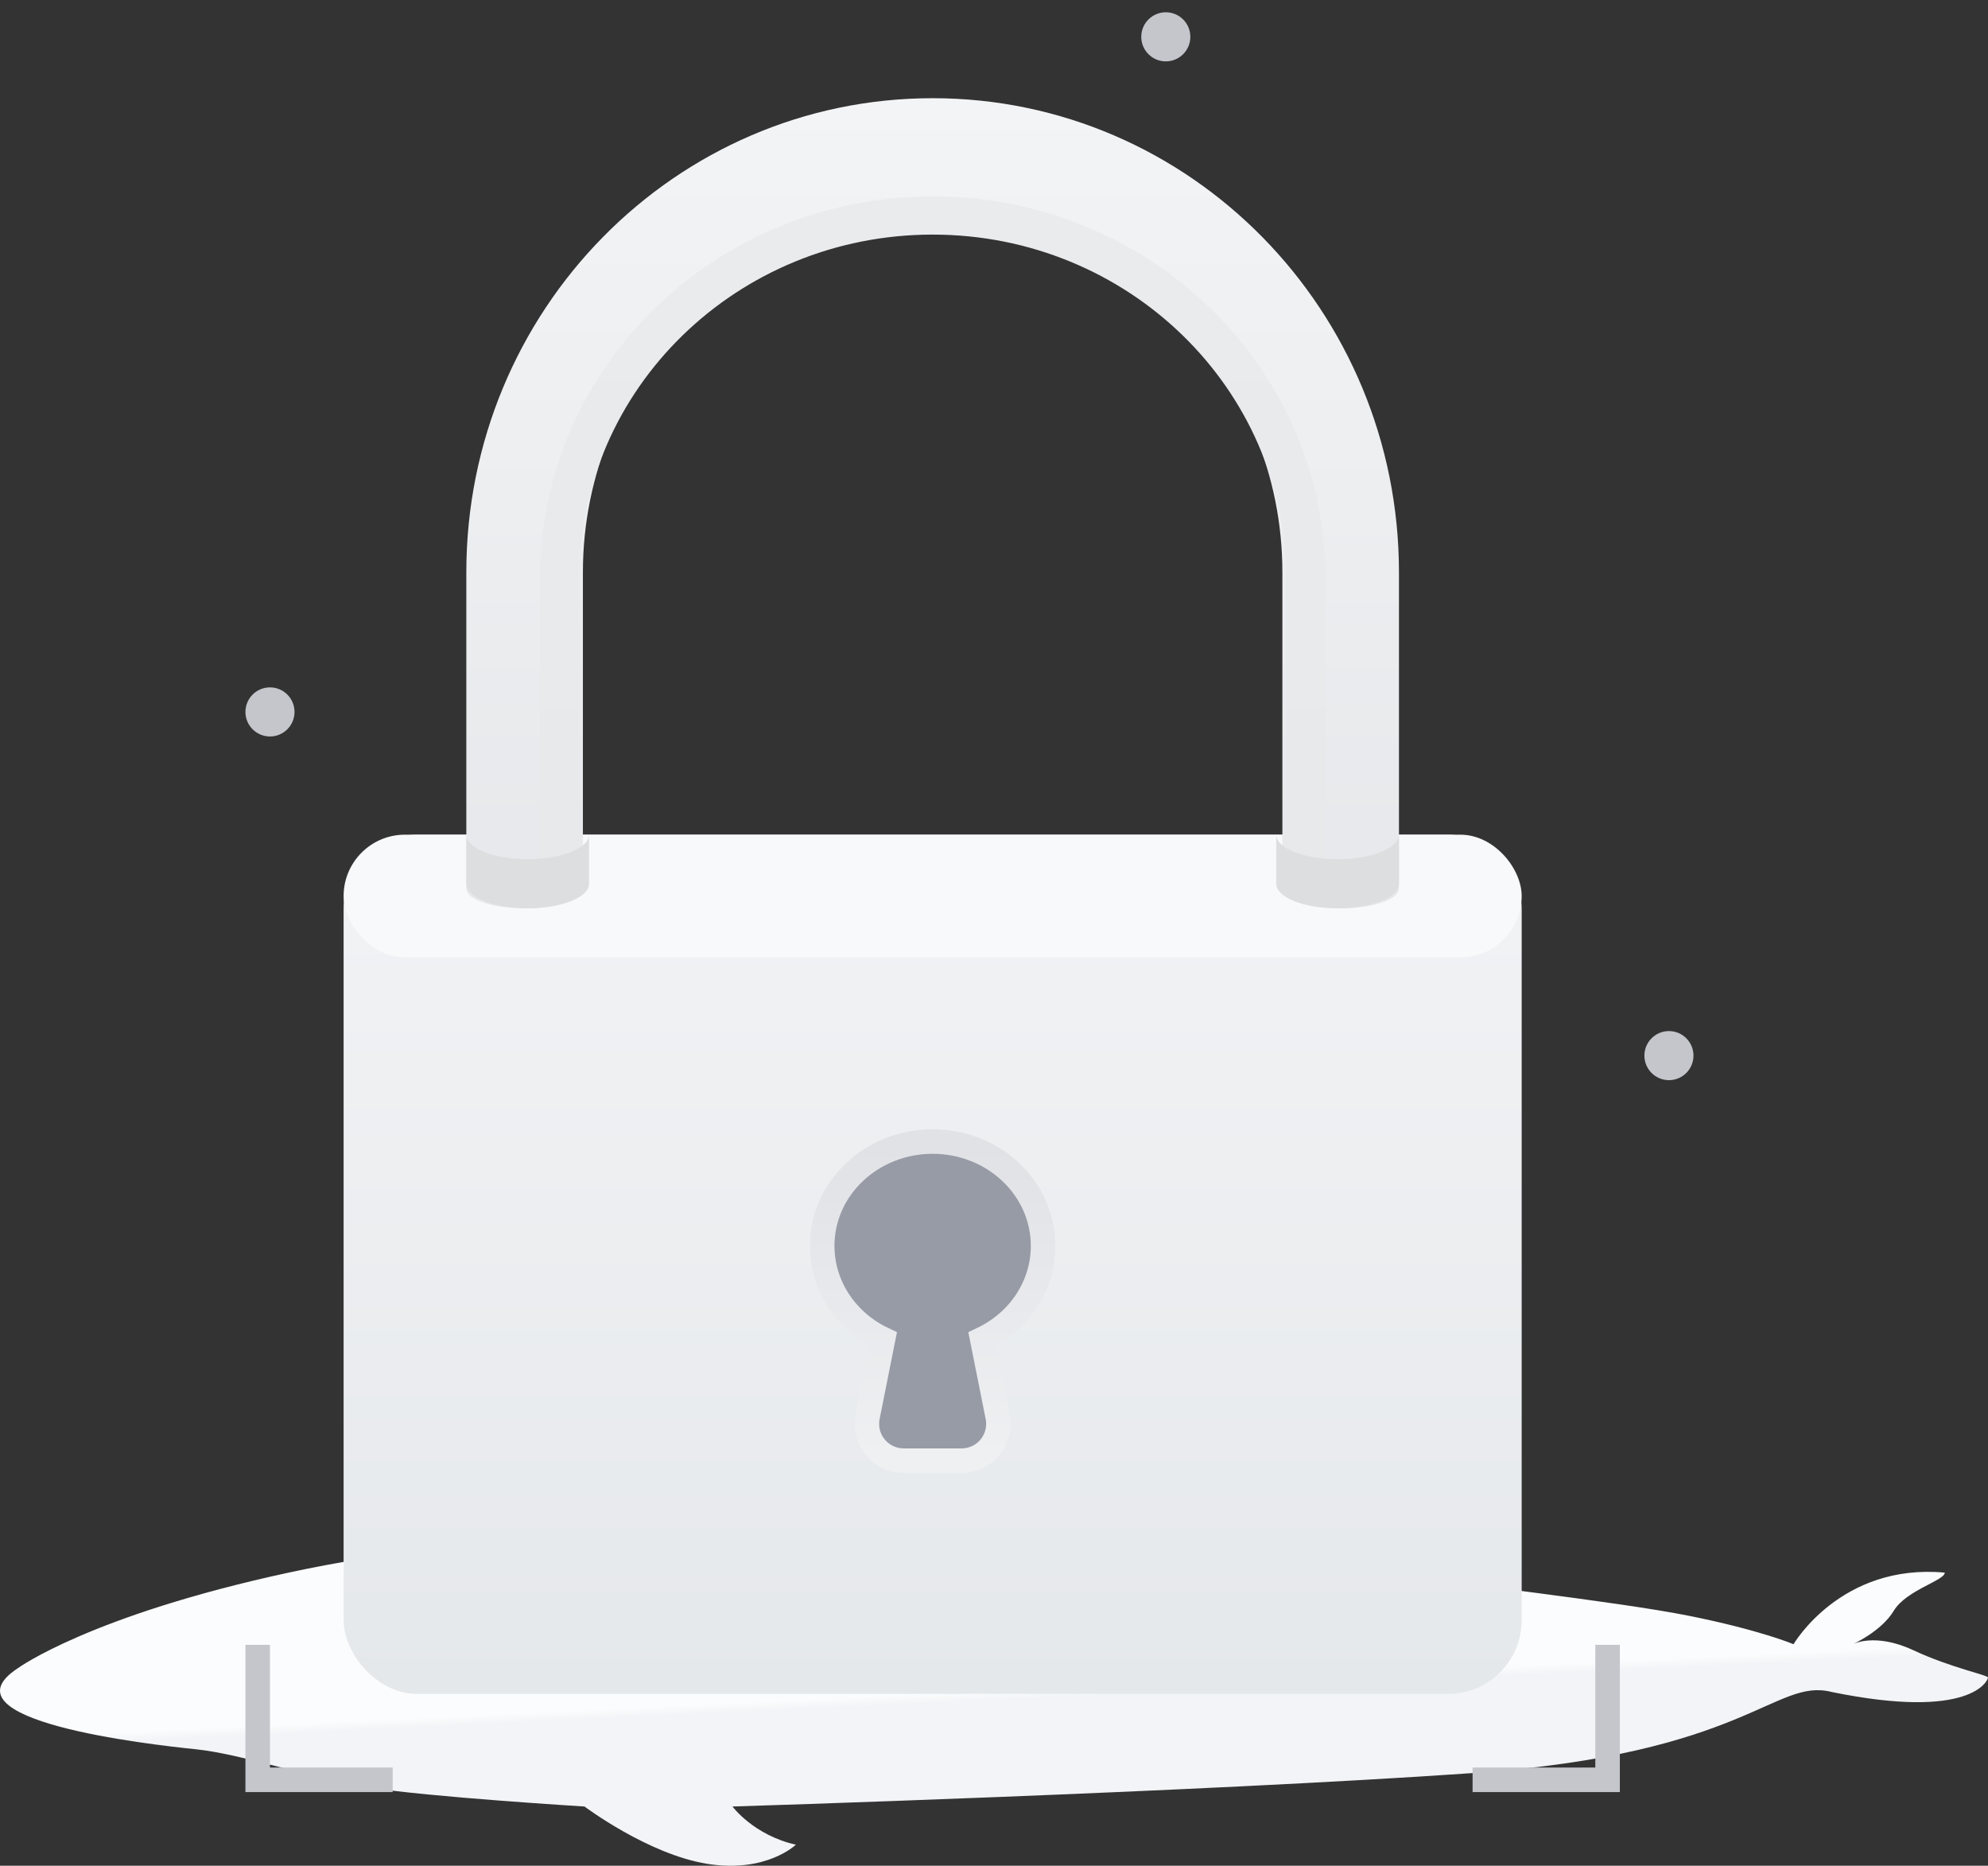 <?xml version="1.0" encoding="UTF-8"?>
<svg width="81px" height="76px" viewBox="0 0 81 76" version="1.1" xmlns="http://www.w3.org/2000/svg" xmlns:xlink="http://www.w3.org/1999/xlink">
    <rect x="0" y="0" width="81" height="76" fill="#333333" stroke="none"/>
    <title>异常/无权限_小</title>
    <defs>
        <linearGradient x1="51.945%" y1="48.817%" x2="52.633%" y2="51.297%" id="linearGradient-1">
            <stop stop-color="#FBFCFD" offset="0%"></stop>
            <stop stop-color="#F2F4F7" offset="100%"></stop>
        </linearGradient>
        <linearGradient x1="50%" y1="0%" x2="50%" y2="100%" id="linearGradient-2">
            <stop stop-color="#F2F3F5" offset="0%"></stop>
            <stop stop-color="#E5E8EB" offset="100%"></stop>
        </linearGradient>
        <linearGradient x1="50%" y1="1.647%" x2="50%" y2="98.356%" id="linearGradient-3">
            <stop stop-color="#E1E2E6" offset="0%"></stop>
            <stop stop-color="#EEF0F2" offset="100%"></stop>
        </linearGradient>
        <linearGradient x1="50%" y1="0%" x2="50%" y2="99.406%" id="linearGradient-4">
            <stop stop-color="#F3F4F5" offset="0%"></stop>
            <stop stop-color="#E6E8EB" offset="100%"></stop>
        </linearGradient>
        <linearGradient x1="50%" y1="1.325%" x2="50%" y2="100%" id="linearGradient-5">
            <stop stop-color="#EAEBED" offset="0%"></stop>
            <stop stop-color="#E7E9EB" offset="100%"></stop>
        </linearGradient>
    </defs>
    <g id="无权限申请" stroke="none" stroke-width="1" fill="none" fill-rule="evenodd">
        <g id="权限提示-跨系统" transform="translate(-645, -191)">
            <g id="异常/无权限_小" transform="translate(623, 178)">
                <g id="图标" transform="translate(22, 13)">
                    <path d="M11.758,64.06 C19.854,62.31 32.083,61.726 40.006,62.115 C47.929,62.504 56.541,63.671 56.541,63.671 C56.541,63.671 58.781,62.698 58.608,63.087 C58.436,63.476 57.403,64.06 58.092,64.254 C58.781,64.448 65.843,65.226 68.771,65.81 C71.699,66.393 73.077,66.976 73.077,66.976 C73.077,66.976 75,63.671 79.238,64.06 C79.238,64.384 77.674,64.766 77.161,65.614 C76.647,66.463 75.488,66.976 75.488,66.976 C75.488,66.976 76.392,66.491 77.953,67.219 C79.515,67.948 81,68.227 81,68.337 C81,68.447 80.311,70.087 74.627,68.921 C72.308,68.337 71.182,71.448 59.986,72.226 C48.79,73.004 29.844,73.587 29.844,73.587 C29.844,73.587 30.705,74.754 32.427,75.143 C32.427,75.143 31.222,76.31 28.81,75.921 C26.399,75.532 23.815,73.587 23.815,73.587 C23.815,73.587 17.442,73.198 15.031,72.81 C12.619,72.421 9.863,71.448 7.969,71.254 C6.074,71.06 -2.538,70.087 0.735,67.948 C0.735,67.948 3.663,65.81 11.758,64.06 Z" id="投影" fill="url(#linearGradient-1)" fill-rule="nonzero"></path>
                    <path d="M11,67 L11,72 L16,72 L16,73 L11.166,72.999 L10,73 L10,67 L11,67 Z M66,67 L66,73 L64.834,72.999 L60,73 L60,72 L65,72 L65,67 L66,67 Z" id="形状结合" fill="#C4C6CC" fill-rule="nonzero"></path>
                    <g id="锁" transform="translate(14, 4)" fill-rule="nonzero">
                        <g id="编组" transform="translate(0, 30)">
                            <rect id="矩形" fill="url(#linearGradient-2)" x="3.55271368e-15" y="0" width="48" height="35" rx="3"></rect>
                            <path d="M26.02,20.549 L26.651,23.706 C26.814,24.518 26.287,25.308 25.474,25.471 C25.378,25.49 25.279,25.5 25.18,25.5 L22.82,25.5 C21.991,25.5 21.32,24.828 21.32,24 C21.32,23.901 21.33,23.803 21.349,23.706 L21.98,20.549 C20.484,19.84 19.5,18.385 19.5,16.75 C19.5,14.395 21.522,12.5 24,12.5 C26.478,12.5 28.5,14.395 28.5,16.75 C28.5,18.385 27.516,19.84 26.02,20.549 Z" id="形状结合" stroke="url(#linearGradient-3)" fill="#979BA5"></path>
                            <rect id="矩形" fill="#F8F9FA" x="3.55271368e-15" y="0" width="48" height="5" rx="2.5"></rect>
                        </g>
                        <g id="编组-2" transform="translate(5, 0)">
                            <path d="M33.25,19.317 C33.25,11.316 26.87,4.829 19,4.829 C11.13,4.829 4.75,11.316 4.75,19.317 L4.75,32.195 C4.75,32.64 3.687,33 2.375,33 C1.129,33 0.107,32.675 0.008,32.261 L0,32.195 L0,19.317 C0,8.649 8.507,0 19,0 C29.493,0 38,8.649 38,19.317 L38,19.317 L38,32.195 C38,32.64 36.937,33 35.625,33 C34.313,33 33.25,32.64 33.25,32.195 L33.25,32.195 L33.25,19.317 Z" id="形状结合" fill="url(#linearGradient-4)"></path>
                            <path d="M3.5,31.5 L4.1,31.5 L4.1,19.556 C4.1,11.544 10.774,5.056 19,5.056 C27.226,5.056 33.9,11.544 33.9,19.556 L33.9,31.5 L34.5,31.5 L34.5,19.556 C34.5,11.244 27.564,4.5 19,4.5 C10.436,4.5 3.5,11.244 3.5,19.556 L3.5,31.5 Z" id="形状结合" stroke="url(#linearGradient-5)" fill="#EBEDF0"></path>
                            <path d="M2.5,31 C3.815,31 4.893,30.594 4.992,30.078 L5,30 L5,32 C5,32.552 3.881,33 2.5,33 C1.185,33 0.107,32.594 0.008,32.078 L0,32 L0,30 C0,30.552 1.119,31 2.5,31 Z" id="形状结合" fill="#DCDEE0"></path>
                            <path d="M35.5,31 C36.815,31 37.893,30.594 37.992,30.078 L38,30 L38,32 C38,32.552 36.881,33 35.5,33 C34.185,33 33.107,32.594 33.008,32.078 L33,32 L33,30 C33,30.552 34.119,31 35.5,31 Z" id="形状结合备份-3" fill="#DCDEE0"></path>
                        </g>
                    </g>
                    <circle id="椭圆形" fill="#C4C6CC" fill-rule="nonzero" cx="47.5" cy="1.5" r="1"></circle>
                    <circle id="椭圆形" fill="#C4C6CC" fill-rule="nonzero" cx="68" cy="43" r="1"></circle>
                    <circle id="椭圆形" fill="#C4C6CC" fill-rule="nonzero" cx="11" cy="29" r="1"></circle>
                </g>
            </g>
        </g>
    </g>
</svg>